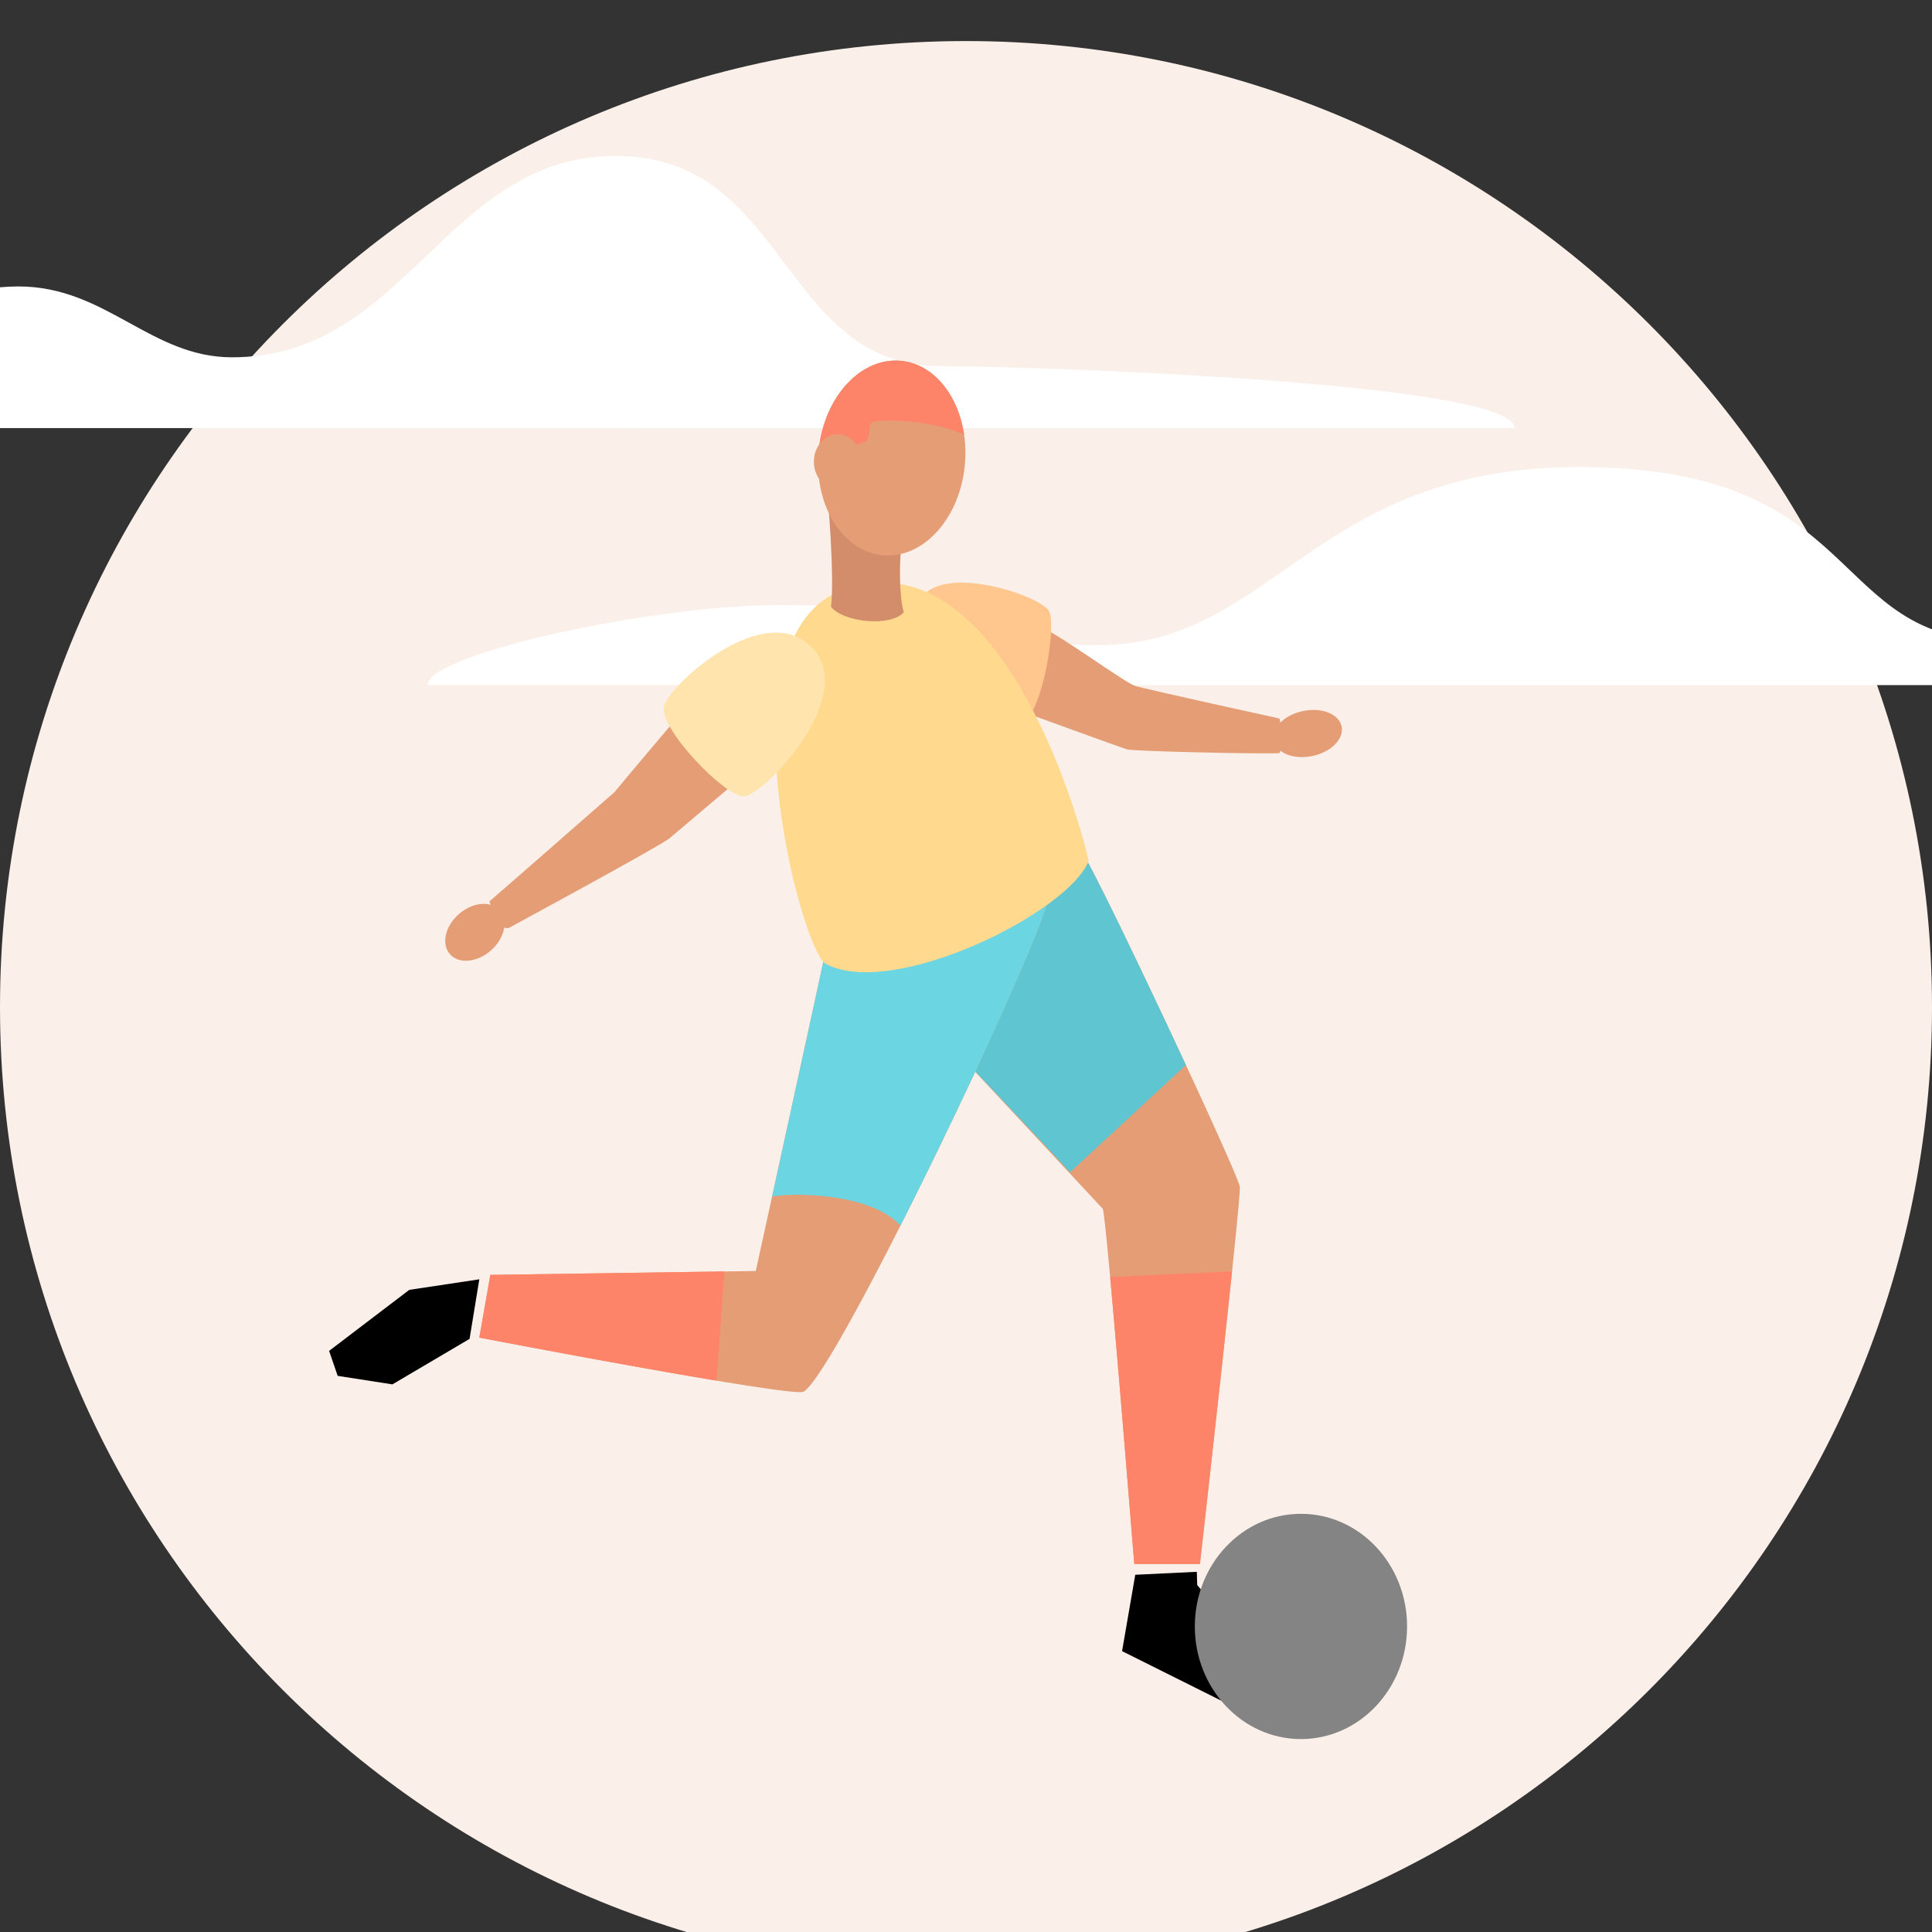 <?xml version="1.0" encoding="UTF-8" standalone="no"?>
<!DOCTYPE svg PUBLIC "-//W3C//DTD SVG 1.1//EN" "http://www.w3.org/Graphics/SVG/1.1/DTD/svg11.dtd">
<svg version="1.1" xmlns="http://www.w3.org/2000/svg" xmlns:xlink="http://www.w3.org/1999/xlink" preserveAspectRatio="xMidYMid meet" viewBox="0 0 640 640" width="640" height="640"><rect x="0" y="0" width="640" height="640" fill="#333333" stroke="none"/><defs><path d="M320 13.6C143.27 13.6 0 156.87 0 333.6C0 510.33 143.27 653.6 320 653.6C496.73 653.6 640 510.33 640 333.6C640 156.87 496.73 13.6 320 13.6Z" id="c2BH8p4ddg"></path><path d="M-138.27 141.81C-138.27 121.85 -88.74 117.62 -69.16 117.62C-29.46 117.62 -26.83 94.89 6.13 94.89C35.11 94.89 49.86 118.36 76.84 118.36C134.74 118.36 147.64 51.66 203.97 51.66C261.29 51.66 258.36 121.29 311.7 121.29C338.81 121.29 501.73 126.41 501.73 141.82C373.73 141.82 -10.27 141.81 -138.27 141.81Z" id="dbLz6vcx1"></path><path d="M141.67 226.93C141.67 216.6 216.54 200.45 257.49 200.45C338.26 200.45 313.04 213.69 363.85 213.69C421.75 213.69 434.97 154.72 523.07 154.72C619.36 154.72 604.25 212.4 663.34 212.4C688.79 212.4 701.54 206.79 737.71 206.79C758.7 206.79 781.67 216.64 781.67 226.97C653.67 226.96 269.67 226.94 141.67 226.93Z" id="alOHBKoDU"></path><path d="M410.72 393.21C411.12 397.5 397.51 518.09 397.51 518.09C395.33 518.09 377.91 518.09 375.74 518.09C375.74 518.09 366.54 402.81 365.31 400.44C365.31 400.44 318.02 349.63 318.02 349.63C318.02 349.63 335.47 282.68 358.98 283.39C362.22 286.83 410.31 388.92 410.72 393.21Z" id="e41iG2RHYP"></path><path d="M354.48 388.32C377.5 367.01 390.3 355.17 392.85 352.8C378.67 322.31 360.91 285.44 358.98 283.43C335.47 282.69 318.05 349.66 318.05 349.66C318.05 349.66 340.51 373.26 354.48 388.32C354.48 388.32 354.48 388.32 354.48 388.32Z" id="bfryHP9wV"></path><path d="M367.76 423C370.88 457.18 375.74 518.09 375.74 518.09C377.91 518.09 395.3 518.09 397.48 518.09C397.48 518.09 404.28 458.04 408.13 421.18C400.06 421.55 375.83 422.64 367.76 423Z" id="gSeB0gVXp"></path><path d="M250.37 421.03C244.51 421.11 215.2 421.54 162.43 422.32C160.24 434.79 159.02 441.72 158.78 443.11C158.78 443.11 262.52 462.99 266.17 461.03C276.85 455.29 346.13 310.06 347.23 297.3C348.32 284.54 273.27 316.08 273.27 316.08C271.98 322.39 254.95 400.04 250.37 421.03Z" id="eGFclTS96"></path><path d="M347.23 297.3C348.31 284.54 273.27 316.08 273.27 316.08C272.4 320.34 262.25 366.79 255.75 396.44C261.09 395.03 288.47 394.92 298.27 406.04C320.82 361.5 346.57 305.04 347.23 297.3Z" id="frATehg2s"></path><path d="M224.07 238.02C224.07 238.02 205.08 260.46 203.59 262.38C203.59 262.38 164.46 296.65 162.13 298.6C162.13 298.6 165.13 309.02 168.79 307.26C168.79 307.26 218.41 280.4 221.73 277.74C221.73 277.74 244.68 258.31 244.68 258.31C240.55 254.25 228.19 242.08 224.07 238.02Z" id="a2R5yEG8S8"></path><path d="M166.02 302.18C168.52 305.86 166.64 311.82 161.83 315.5C157.02 319.18 151.1 319.18 148.6 315.5C146.1 311.82 147.97 305.85 152.78 302.17C157.59 298.49 163.52 298.5 166.02 302.18Z" id="b1JEzZfBtk"></path><path d="M345.7 208.19C351.27 210.51 372.61 226.09 375.96 227.19C379.3 228.29 423.86 238.02 423.86 238.02C424.37 240.17 425.25 246.59 423.86 249.46C420.38 249.87 375.44 248.92 373.25 248.23C371.06 247.54 337.71 235.39 337.71 235.39C339.31 229.95 344.11 213.63 345.7 208.19Z" id="b9xg1SVtm"></path><path d="M444.46 240.82C445.16 244.97 440.69 249.3 434.46 250.49C428.23 251.69 422.61 249.29 421.9 245.14C421.2 241 425.68 236.67 431.9 235.48C438.13 234.28 443.75 236.68 444.46 240.82Z" id="b85stxKO"></path><path d="M347.6 202.62C350.1 208.11 344.82 238.91 337.71 239.85C330.61 240.78 299.58 215.38 304.16 200.41C308.78 185.3 345.11 197.14 347.6 202.62Z" id="b1cJGO5UeU"></path><path d="M360.64 285.19C353.97 302.36 295.67 331.16 273.53 319.28C265.4 314.92 237.5 209.88 279.59 195.26C330.41 177.55 357.02 268.94 360.64 285.19Z" id="adDlJLrux"></path><path d="M246.35 263.79C239.9 263.79 218.32 241.21 219.93 234.04C221.54 226.88 253.54 197.91 269.24 214.73C284.29 230.88 252.81 263.79 246.35 263.79Z" id="b5mOz4D4a4"></path><path d="M239.98 421.18L162.43 422.32C160.24 434.79 159.02 441.72 158.78 443.11C158.78 443.11 205.51 452.07 237.35 457.36C237.7 452.54 238.58 440.48 239.98 421.18Z" id="a4rCazpvOU"></path><path d="M155.55 443.52L129.99 458.59L111.86 455.77L109.02 447.5L135.58 427.28L158.78 423.79L158.78 423.79L155.55 443.52Z" id="e6Xfc7vIv"></path><path d="M371.7 546.96L416.18 569.17L424.4 559.19L396.59 525.04L396.46 520.68L376.07 521.66L376.07 521.66L371.7 546.96Z" id="dI15urXWt"></path><path d="M430.95 501.47C411.54 501.47 395.8 518.17 395.8 538.78C395.8 559.38 411.54 576.09 430.95 576.09C450.37 576.09 466.11 559.38 466.11 538.78C466.11 518.17 450.37 501.47 430.95 501.47Z" id="c32hIBAPpa"></path><path d="M275.27 201.02C279.62 206.33 295.29 207.66 299.39 202.81C297.81 197.78 297.91 185.49 298.61 180.87C299.05 177.94 273.27 158.26 273.27 158.26C274.49 163.43 276.46 192.5 275.27 201.02Z" id="db3nG3uWe"></path><path d="M298.96 119.59C312.29 121.25 321.51 136.99 319.54 154.75C317.58 172.5 305.17 185.54 291.84 183.88C278.51 182.22 269.29 166.48 271.25 148.73C273.22 130.97 285.62 117.93 298.96 119.59Z" id="a1VoiHNACu"></path><path d="M288.97 139.81C290.63 139.07 307.58 138.53 319.37 144C317.48 131.04 309.51 120.92 298.96 119.58C285.97 117.97 273.87 130.3 271.43 147.35C277.3 147.75 284.81 147.58 286.47 146.38C288.97 144.57 287.13 140.65 288.97 139.81Z" id="e3ktLjMuKm"></path><path d="M285.41 152.95C285.41 157.97 281.87 162.03 277.51 162.03C273.15 162.03 269.61 157.97 269.61 152.95C269.61 147.93 273.15 143.86 277.51 143.86C281.87 143.86 285.41 147.93 285.41 152.95Z" id="a9guAxOIla"></path></defs><g><g><g><use xlink:href="#c2BH8p4ddg" opacity="1" fill="#faefe9" fill-opacity="1"></use><g><use xlink:href="#c2BH8p4ddg" opacity="1" fill-opacity="0" stroke="#000000" stroke-width="1" stroke-opacity="0"></use></g></g><g><use xlink:href="#dbLz6vcx1" opacity="1" fill="#ffffff" fill-opacity="1"></use><g><use xlink:href="#dbLz6vcx1" opacity="1" fill-opacity="0" stroke="#000000" stroke-width="1" stroke-opacity="0"></use></g></g><g><use xlink:href="#alOHBKoDU" opacity="1" fill="#ffffff" fill-opacity="1"></use><g><use xlink:href="#alOHBKoDU" opacity="1" fill-opacity="0" stroke="#000000" stroke-width="1" stroke-opacity="0"></use></g></g><g><use xlink:href="#e41iG2RHYP" opacity="1" fill="#e49d75" fill-opacity="1"></use><g><use xlink:href="#e41iG2RHYP" opacity="1" fill-opacity="0" stroke="#000000" stroke-width="1" stroke-opacity="0"></use></g></g><g><use xlink:href="#bfryHP9wV" opacity="1" fill="#5fc5d1" fill-opacity="1"></use><g><use xlink:href="#bfryHP9wV" opacity="1" fill-opacity="0" stroke="#000000" stroke-width="1" stroke-opacity="0"></use></g></g><g><use xlink:href="#gSeB0gVXp" opacity="1" fill="#fd8369" fill-opacity="1"></use><g><use xlink:href="#gSeB0gVXp" opacity="1" fill-opacity="0" stroke="#000000" stroke-width="1" stroke-opacity="0"></use></g></g><g><use xlink:href="#eGFclTS96" opacity="1" fill="#e49d75" fill-opacity="1"></use><g><use xlink:href="#eGFclTS96" opacity="1" fill-opacity="0" stroke="#000000" stroke-width="1" stroke-opacity="0"></use></g></g><g><use xlink:href="#frATehg2s" opacity="1" fill="#6bd5e1" fill-opacity="1"></use><g><use xlink:href="#frATehg2s" opacity="1" fill-opacity="0" stroke="#000000" stroke-width="1" stroke-opacity="0"></use></g></g><g><use xlink:href="#a2R5yEG8S8" opacity="1" fill="#e49d75" fill-opacity="1"></use><g><use xlink:href="#a2R5yEG8S8" opacity="1" fill-opacity="0" stroke="#000000" stroke-width="1" stroke-opacity="0"></use></g></g><g><use xlink:href="#b1JEzZfBtk" opacity="1" fill="#e49d75" fill-opacity="1"></use><g><use xlink:href="#b1JEzZfBtk" opacity="1" fill-opacity="0" stroke="#000000" stroke-width="1" stroke-opacity="0"></use></g></g><g><use xlink:href="#b9xg1SVtm" opacity="1" fill="#e49d75" fill-opacity="1"></use><g><use xlink:href="#b9xg1SVtm" opacity="1" fill-opacity="0" stroke="#000000" stroke-width="1" stroke-opacity="0"></use></g></g><g><use xlink:href="#b85stxKO" opacity="1" fill="#e49d75" fill-opacity="1"></use><g><use xlink:href="#b85stxKO" opacity="1" fill-opacity="0" stroke="#000000" stroke-width="1" stroke-opacity="0"></use></g></g><g><use xlink:href="#b1cJGO5UeU" opacity="1" fill="#ffc78e" fill-opacity="1"></use><g><use xlink:href="#b1cJGO5UeU" opacity="1" fill-opacity="0" stroke="#000000" stroke-width="1" stroke-opacity="0"></use></g></g><g><use xlink:href="#adDlJLrux" opacity="1" fill="#ffd98e" fill-opacity="1"></use><g><use xlink:href="#adDlJLrux" opacity="1" fill-opacity="0" stroke="#000000" stroke-width="1" stroke-opacity="0"></use></g></g><g><use xlink:href="#b5mOz4D4a4" opacity="1" fill="#ffe4ad" fill-opacity="1"></use><g><use xlink:href="#b5mOz4D4a4" opacity="1" fill-opacity="0" stroke="#000000" stroke-width="1" stroke-opacity="0"></use></g></g><g><use xlink:href="#a4rCazpvOU" opacity="1" fill="#fd8369" fill-opacity="1"></use><g><use xlink:href="#a4rCazpvOU" opacity="1" fill-opacity="0" stroke="#000000" stroke-width="1" stroke-opacity="0"></use></g></g><g><use xlink:href="#e6Xfc7vIv" opacity="1" fill="#000000" fill-opacity="1"></use><g><use xlink:href="#e6Xfc7vIv" opacity="1" fill-opacity="0" stroke="#000000" stroke-width="1" stroke-opacity="0"></use></g></g><g><use xlink:href="#dI15urXWt" opacity="1" fill="#000000" fill-opacity="1"></use><g><use xlink:href="#dI15urXWt" opacity="1" fill-opacity="0" stroke="#000000" stroke-width="1" stroke-opacity="0"></use></g></g><g><use xlink:href="#c32hIBAPpa" opacity="1" fill="#848484" fill-opacity="1"></use><g><use xlink:href="#c32hIBAPpa" opacity="1" fill-opacity="0" stroke="#000000" stroke-width="1" stroke-opacity="0"></use></g></g><g><use xlink:href="#db3nG3uWe" opacity="1" fill="#d38d6a" fill-opacity="1"></use><g><use xlink:href="#db3nG3uWe" opacity="1" fill-opacity="0" stroke="#000000" stroke-width="1" stroke-opacity="0"></use></g></g><g><use xlink:href="#a1VoiHNACu" opacity="1" fill="#e49d75" fill-opacity="1"></use><g><use xlink:href="#a1VoiHNACu" opacity="1" fill-opacity="0" stroke="#000000" stroke-width="1" stroke-opacity="0"></use></g></g><g><use xlink:href="#e3ktLjMuKm" opacity="1" fill="#fd8369" fill-opacity="1"></use><g><use xlink:href="#e3ktLjMuKm" opacity="1" fill-opacity="0" stroke="#000000" stroke-width="1" stroke-opacity="0"></use></g></g><g><use xlink:href="#a9guAxOIla" opacity="1" fill="#e49d75" fill-opacity="1"></use><g><use xlink:href="#a9guAxOIla" opacity="1" fill-opacity="0" stroke="#000000" stroke-width="1" stroke-opacity="0"></use></g></g></g></g></svg>
